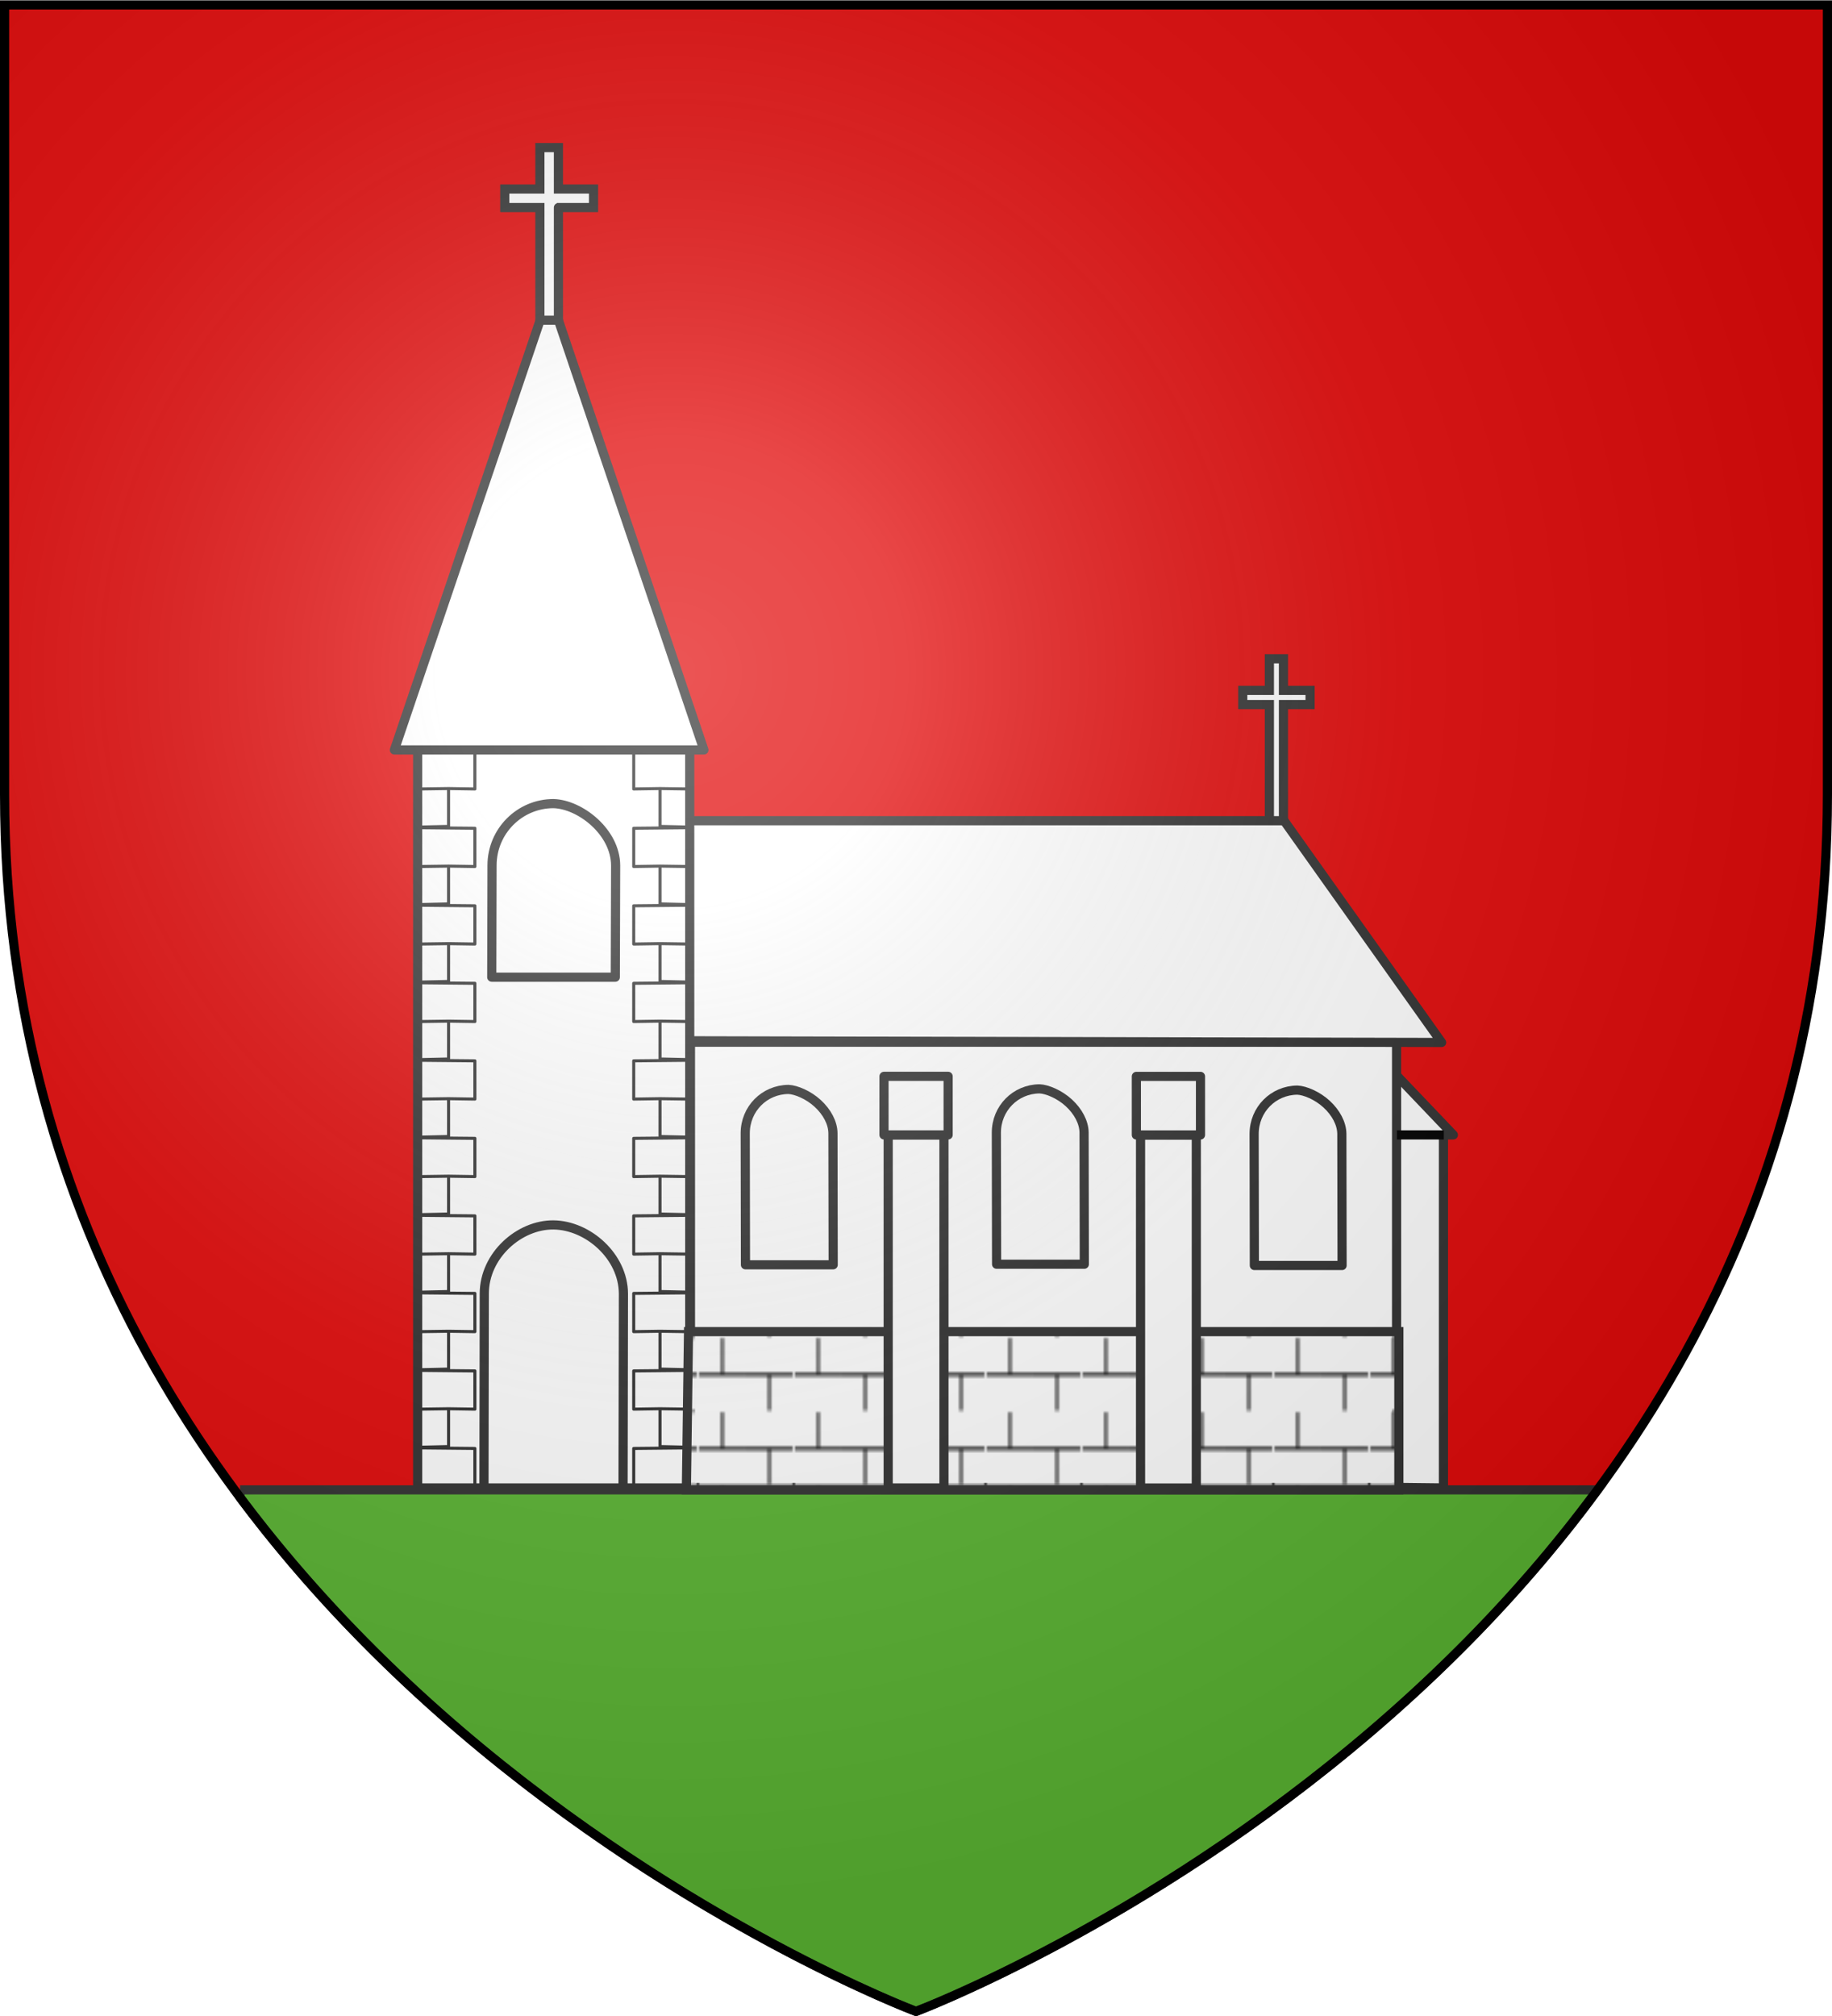 <?xml version="1.0" encoding="UTF-8" standalone="no"?>
<svg
   xmlns:dc="http://purl.org/dc/elements/1.1/"
   xmlns:cc="http://creativecommons.org/ns#"
   xmlns:rdf="http://www.w3.org/1999/02/22-rdf-syntax-ns#"
   xmlns:svg="http://www.w3.org/2000/svg"
   xmlns="http://www.w3.org/2000/svg"
   xmlns:xlink="http://www.w3.org/1999/xlink"
   xmlns:sodipodi="http://sodipodi.sourceforge.net/DTD/sodipodi-0.dtd"
   xmlns:inkscape="http://www.inkscape.org/namespaces/inkscape"
   width="600"
   height="660"
   viewBox="-300 -300 600 660"
   id="svg2"
   version="1.1"
   inkscape:version="0.48.4 r9939"
   sodipodi:docname="Blason_ville_fr_Wolfskirchen (Bas-Rhin).svg">
  <sodipodi:namedview
     pagecolor="#ffffff"
     bordercolor="#666666"
     borderopacity="1"
     objecttolerance="10"
     gridtolerance="10"
     guidetolerance="10"
     inkscape:pageopacity="0"
     inkscape:pageshadow="2"
     inkscape:window-width="1360"
     inkscape:window-height="746"
     id="namedview27"
     showgrid="false"
     inkscape:snap-grids="true"
     inkscape:zoom="0.58497016"
     inkscape:cx="275.28469"
     inkscape:cy="387.46463"
     inkscape:window-x="1432"
     inkscape:window-y="-8"
     inkscape:window-maximized="1"
     inkscape:current-layer="layer3"
     showguides="true"
     inkscape:guide-bbox="true"
     inkscape:snap-bbox="false"
     inkscape:bbox-nodes="true"
     inkscape:snap-bbox-edge-midpoints="true"
     inkscape:snap-object-midpoints="true"
     inkscape:snap-midpoints="false"
     inkscape:snap-nodes="true"
     inkscape:snap-global="true"
     inkscape:snap-smooth-nodes="true"
     inkscape:object-nodes="true"
     inkscape:object-paths="false" />
  <defs
     id="defs4">
    <pattern
       inkscape:collect="always"
       xlink:href="#pattern6140-7"
       id="pattern12777"
       patternTransform="matrix(0.766,0,0,0.933,-116.497,607.814)" />
    <radialGradient
       id="Gradient1"
       gradientUnits="userSpaceOnUse"
       cx="-80"
       cy="-80"
       r="405">
      <stop
         style="stop-color:#fff;stop-opacity:0.31"
         offset="0"
         id="stop7" />
      <stop
         style="stop-color:#fff;stop-opacity:0.25"
         offset="0.19"
         id="stop9" />
      <stop
         style="stop-color:#6b6b6b;stop-opacity:0.125"
         offset="0.6"
         id="stop11" />
      <stop
         style="stop-color:#000;stop-opacity:0.125"
         offset="1"
         id="stop13" />
    </radialGradient>
    <clipPath
       id="shield_cut">
      <path
         id="shield"
         d="M-298.5,-298.5 h597 v258.5 C 298.5,246.2 0,358.39 0,358.39 0,358.39 -298.5,246.2 -298.5,-40z" />
    </clipPath>
    <pattern
       patternUnits="userSpaceOnUse"
       width="40.126"
       height="25.566"
       patternTransform="translate(-108.64,612.044)"
       id="pattern6140-7">
      <g
         id="g6126-4"
         transform="matrix(0.524,0,0,0.675,270.07,-258.902)">
        <path
           style="color:#000000;fill:#ffffff;stroke:none;stroke-width:2;marker:none;visibility:visible;display:inline;overflow:visible;enable-background:accumulate"
           d="m -515.731,383.76 76.626,0 0,37.884 -76.626,0 z"
           id="path6128-0"
           inkscape:connector-curvature="0"
           sodipodi:nodetypes="ccccc" />
        <g
           transform="matrix(0.915,0,0,0.75,-10.492,106.175)"
           id="g6130-9">
          <path
             inkscape:connector-curvature="0"
             id="path6132-4"
             d="m -551.983,395.263 41.858,0"
             style="fill:url(#pattern6055-4);fill-opacity:1;stroke:#000000;stroke-width:2.03px;stroke-linecap:butt;stroke-linejoin:miter;stroke-opacity:1" />
          <path
             style="fill:url(#pattern6052-1);fill-opacity:1;stroke:#000000;stroke-width:2.03px;stroke-linecap:butt;stroke-linejoin:miter;stroke-opacity:1"
             d="m -510.125,395.263 41.858,0"
             id="path6134-8"
             inkscape:connector-curvature="0" />
          <path
             inkscape:connector-curvature="0"
             id="path6136-8"
             d="m -531.054,395.263 c 0,-25.249 0,-25.249 0,-25.249"
             style="fill:url(#pattern6049-7);fill-opacity:1;stroke:#000000;stroke-width:2.03px;stroke-linecap:butt;stroke-linejoin:miter;stroke-opacity:1" />
          <path
             sodipodi:nodetypes="cc"
             style="fill:url(#pattern6046-1);fill-opacity:1;stroke:#000000;stroke-width:2.03px;stroke-linecap:butt;stroke-linejoin:miter;stroke-opacity:1"
             d="m -489.196,420.512 0,-25.249"
             id="path6138-2"
             inkscape:connector-curvature="0" />
        </g>
      </g>
    </pattern>
    <pattern
       inkscape:collect="always"
       xlink:href="#Strips1_2-5"
       id="pattern6055-4"
       patternTransform="matrix(3.003,0,0,3.424,-351.794,267.361)" />
    <pattern
       inkscape:stockid="Stripes 1:2"
       id="Strips1_2-5"
       patternTransform="translate(0,0) scale(10,10)"
       height="1"
       width="3"
       patternUnits="userSpaceOnUse"
       inkscape:collect="always">
      <rect
         id="rect5290-5"
         height="2"
         width="1"
         y="-0.5"
         x="0"
         style="fill:black;stroke:none" />
    </pattern>
    <pattern
       inkscape:collect="always"
       xlink:href="#Strips1_2-5"
       id="pattern6052-1"
       patternTransform="matrix(3.003,0,0,3.424,-351.794,267.361)" />
    <pattern
       inkscape:collect="always"
       xlink:href="#Strips1_2-5"
       id="pattern6049-7"
       patternTransform="matrix(3.003,0,0,3.424,-351.794,267.361)" />
    <pattern
       inkscape:collect="always"
       xlink:href="#Strips1_2-5"
       id="pattern6046-1"
       patternTransform="matrix(3.003,0,0,3.424,-349.269,267.361)" />
    <pattern
       patternUnits="userSpaceOnUse"
       width="40.126"
       height="25.566"
       patternTransform="translate(-108.64,612.044)"
       id="pattern10702">
      <g
         id="g10704"
         transform="matrix(0.524,0,0,0.675,270.07,-258.902)">
        <path
           style="color:#000000;fill:#ffffff;stroke:none;stroke-width:2;marker:none;visibility:visible;display:inline;overflow:visible;enable-background:accumulate"
           d="m -515.731,383.76 76.626,0 0,37.884 -76.626,0 z"
           id="path10706"
           inkscape:connector-curvature="0"
           sodipodi:nodetypes="ccccc" />
        <g
           transform="matrix(0.915,0,0,0.75,-10.492,106.175)"
           id="g10708">
          <path
             inkscape:connector-curvature="0"
             id="path10710"
             d="m -551.983,395.263 41.858,0"
             style="fill:url(#pattern6055-4);fill-opacity:1;stroke:#000000;stroke-width:2.03px;stroke-linecap:butt;stroke-linejoin:miter;stroke-opacity:1" />
          <path
             style="fill:url(#pattern6052-1);fill-opacity:1;stroke:#000000;stroke-width:2.03px;stroke-linecap:butt;stroke-linejoin:miter;stroke-opacity:1"
             d="m -510.125,395.263 41.858,0"
             id="path10712"
             inkscape:connector-curvature="0" />
          <path
             inkscape:connector-curvature="0"
             id="path10714"
             d="m -531.054,395.263 c 0,-25.249 0,-25.249 0,-25.249"
             style="fill:url(#pattern6049-7);fill-opacity:1;stroke:#000000;stroke-width:2.03px;stroke-linecap:butt;stroke-linejoin:miter;stroke-opacity:1" />
          <path
             sodipodi:nodetypes="cc"
             style="fill:url(#pattern6046-1);fill-opacity:1;stroke:#000000;stroke-width:2.03px;stroke-linecap:butt;stroke-linejoin:miter;stroke-opacity:1"
             d="m -489.196,420.512 0,-25.249"
             id="path10716"
             inkscape:connector-curvature="0" />
        </g>
      </g>
    </pattern>
    <pattern
       inkscape:collect="always"
       xlink:href="#Strips1_2-5"
       id="pattern10718"
       patternTransform="matrix(3.003,0,0,3.424,-351.794,267.361)" />
    <pattern
       inkscape:collect="always"
       xlink:href="#Strips1_2-5"
       id="pattern10724"
       patternTransform="matrix(3.003,0,0,3.424,-351.794,267.361)" />
    <pattern
       inkscape:collect="always"
       xlink:href="#Strips1_2-5"
       id="pattern10730"
       patternTransform="matrix(3.003,0,0,3.424,-351.794,267.361)" />
    <pattern
       inkscape:collect="always"
       xlink:href="#Strips1_2-5"
       id="pattern10736"
       patternTransform="matrix(3.003,0,0,3.424,-349.269,267.361)" />
    <clipPath
       clipPathUnits="userSpaceOnUse"
       id="clipPath4462-5">
      <path
         sodipodi:nodetypes="ccccccsc"
         inkscape:connector-curvature="0"
         id="path4464-2"
         d="m -101.212,458.866 c -8.714,0.068 -15.656,7.052 -15.656,15.875 l 0.085,47.637 31.781,0 -0.085,-47.605 c -1.1e-4,-0.02 2.4e-4,-0.042 0,-0.062 -0.043,-3.756 -2.162,-7.684 -5.531,-10.781 -3.368,-3.096 -7.87,-4.96 -10.594,-5.062 z"
         style="color:#000000;fill:none;stroke:#313131;stroke-width:2;stroke-linecap:butt;stroke-linejoin:round;stroke-miterlimit:4;stroke-opacity:1;stroke-dashoffset:0;marker:none;visibility:visible;display:inline;overflow:visible;enable-background:accumulate" />
    </clipPath>
    <clipPath
       clipPathUnits="userSpaceOnUse"
       id="clipPath10744">
      <path
         sodipodi:nodetypes="ccccccsc"
         inkscape:connector-curvature="0"
         id="path10746"
         d="m -101.212,458.866 c -8.714,0.068 -15.656,7.052 -15.656,15.875 l 0.085,47.637 31.781,0 -0.085,-47.605 c -1.1e-4,-0.02 2.4e-4,-0.042 0,-0.062 -0.043,-3.756 -2.162,-7.684 -5.531,-10.781 -3.368,-3.096 -7.87,-4.96 -10.594,-5.062 z"
         style="color:#000000;fill:none;stroke:#313131;stroke-width:2;stroke-linecap:butt;stroke-linejoin:round;stroke-miterlimit:4;stroke-opacity:1;stroke-dashoffset:0;marker:none;visibility:visible;display:inline;overflow:visible;enable-background:accumulate" />
    </clipPath>
    <clipPath
       clipPathUnits="userSpaceOnUse"
       id="clipPath10748">
      <path
         sodipodi:nodetypes="ccccccsc"
         inkscape:connector-curvature="0"
         id="path10750"
         d="m -101.212,458.866 c -8.714,0.068 -15.656,7.052 -15.656,15.875 l 0.085,47.637 31.781,0 -0.085,-47.605 c -1.1e-4,-0.02 2.4e-4,-0.042 0,-0.062 -0.043,-3.756 -2.162,-7.684 -5.531,-10.781 -3.368,-3.096 -7.87,-4.96 -10.594,-5.062 z"
         style="color:#000000;fill:none;stroke:#313131;stroke-width:2;stroke-linecap:butt;stroke-linejoin:round;stroke-miterlimit:4;stroke-opacity:1;stroke-dashoffset:0;marker:none;visibility:visible;display:inline;overflow:visible;enable-background:accumulate" />
    </clipPath>
  </defs>
  <g
     id="layer4"
     inkscape:label="Fond écu"
     inkscape:groupmode="layer"
     sodipodi:insensitive="true">
    <use
       xlink:href="#shield"
       id="use18"
       style="fill:#e20909"
       x="0"
       y="0"
       width="600"
       height="660" />
  </g>
  <g
     id="layer3"
     inkscape:label="Meubles"
     inkscape:groupmode="layer"
     sodipodi:insensitive="true">
    <path
       style="fill:#ffffff;stroke:#313131;stroke-width:3;stroke-linecap:butt;stroke-linejoin:round;stroke-miterlimit:4;stroke-opacity:1;stroke-dasharray:none"
       d="m 157.539,52.211 18.45,19.338 -3.242,0 0,115.579 -15.351,-0.176"
       id="path3794"
       inkscape:connector-curvature="0"
       sodipodi:nodetypes="ccccc" />
    <rect
       style="color:#000000;fill:#ffffff;fill-opacity:1;fill-rule:nonzero;stroke:#313131;stroke-width:3;stroke-linecap:butt;stroke-linejoin:round;stroke-miterlimit:4;stroke-opacity:1;stroke-dasharray:none;stroke-dashoffset:0;marker:none;visibility:visible;display:inline;overflow:visible;enable-background:accumulate"
       id="rect4543"
       width="231.262"
       height="145.752"
       x="-73.866"
       y="41.2" />
    <path
       style="color:#000000;fill:#ffffff;stroke:#313131;stroke-width:3;stroke-linecap:butt;stroke-linejoin:miter;stroke-miterlimit:4;stroke-opacity:1;stroke-dasharray:none;stroke-dashoffset:0;marker:none;visibility:visible;display:inline;overflow:visible;enable-background:accumulate"
       d="m -123.181,-251.682 0,13.56 -11.497,0 0,6.074 11.497,0 0,40.017 6.074,0 0,-40.017 c -2.866,0 7.665,0 11.497,0 l 0,-6.074 -11.497,0 0,-13.56 z"
       id="rect3770"
       inkscape:connector-curvature="0"
       sodipodi:nodetypes="ccccccccccccc" />
    <path
       id="path3778"
       d="m 115.736,-84.332 0,10.358 -8.722,0 0,4.64 8.722,0 0,39.314 4.608,0 0,-39.314 8.722,0 0,-4.64 -8.722,0 0,-10.358 z"
       style="color:#000000;fill:#ffffff;stroke:#313131;stroke-width:3;stroke-linecap:butt;stroke-linejoin:miter;stroke-miterlimit:4;stroke-opacity:1;stroke-dasharray:none;stroke-dashoffset:0;marker:none;visibility:visible;display:inline;overflow:visible;enable-background:accumulate"
       inkscape:connector-curvature="0"
       sodipodi:nodetypes="ccccccccccccc" />
    <path
       style="fill:#ffffff;stroke:#313131;stroke-width:3;stroke-linecap:butt;stroke-linejoin:round;stroke-miterlimit:4;stroke-opacity:1;stroke-dasharray:none"
       d="m -74.399,-31.31 194.957,0 51.593,72.595 -245.417,-0.555"
       id="path3788"
       inkscape:connector-curvature="0"
       sodipodi:nodetypes="cccc" />
    <path
       style="color:#000000;fill:#ffffff;fill-opacity:1;stroke:#313131;stroke-width:3;stroke-linecap:butt;stroke-linejoin:miter;stroke-miterlimit:4;stroke-opacity:1;stroke-dasharray:none;stroke-dashoffset:0;marker:none;visibility:visible;display:inline;overflow:visible;enable-background:accumulate"
       d="m -163.21,-60.173 89.106,0 0,247.301 -89.106,0 z"
       id="rect3782"
       inkscape:connector-curvature="0" />
    <path
       style="color:#000000;fill:#ffffff;stroke:#313131;stroke-width:3;stroke-linecap:butt;stroke-linejoin:round;stroke-miterlimit:4;stroke-opacity:1;stroke-dasharray:none;stroke-dashoffset:0;marker:none;visibility:visible;display:inline;overflow:visible;enable-background:accumulate"
       d="m -98.481,19.916 0.109,-36.606 c -0.061,-10.926 -11.558,-19.959 -20.34,-20.227 -11.119,0 -20.14,9.05 -20.14,20.227 l -0.091,36.606 z"
       id="path3859"
       inkscape:connector-curvature="0"
       sodipodi:nodetypes="cccccc" />
    <path
       style="fill:none;stroke:#000000;stroke-width:3;stroke-linecap:butt;stroke-linejoin:miter;stroke-miterlimit:4;stroke-opacity:1;stroke-dasharray:none"
       d="m 172.861,71.549 -15.34,0"
       id="path4291"
       inkscape:connector-curvature="0"
       sodipodi:nodetypes="cc" />
    <path
       style="color:#000000;fill:#ffffff;stroke:#313131;stroke-width:3;stroke-linecap:butt;stroke-linejoin:round;stroke-miterlimit:4;stroke-opacity:1;stroke-dasharray:none;stroke-dashoffset:0;marker:none;visibility:visible;display:inline;overflow:visible;enable-background:accumulate"
       d="m -41.775,56.656 c -7.877,0.061 -14.153,6.375 -14.153,14.351 l 0.077,43.062 28.729,0 -0.077,-43.034 c -9.9e-5,-0.018 2.17e-4,-0.038 0,-0.057 -0.039,-3.395 -1.954,-6.946 -5,-9.746 -3.045,-2.799 -7.114,-4.483 -9.576,-4.576 z"
       id="path4286"
       inkscape:connector-curvature="0"
       sodipodi:nodetypes="ccccccsc" />
    <path
       sodipodi:nodetypes="ccccccsc"
       inkscape:connector-curvature="0"
       id="path12074"
       d="m 40.473,56.468 c -7.877,0.061 -14.153,6.375 -14.153,14.351 l 0.077,43.062 28.729,0 -0.077,-43.034 c -9.9e-5,-0.018 2.17e-4,-0.038 0,-0.057 -0.039,-3.395 -1.954,-6.946 -5,-9.746 -3.045,-2.799 -7.114,-4.483 -9.576,-4.576 z"
       style="color:#000000;fill:#ffffff;stroke:#313131;stroke-width:3;stroke-linecap:butt;stroke-linejoin:round;stroke-miterlimit:4;stroke-opacity:1;stroke-dasharray:none;stroke-dashoffset:0;marker:none;visibility:visible;display:inline;overflow:visible;enable-background:accumulate" />
    <path
       sodipodi:nodetypes="ccccccsc"
       inkscape:connector-curvature="0"
       id="path12108"
       d="m 124.894,56.884 c -7.877,0.061 -14.153,6.375 -14.153,14.351 l 0.077,43.062 28.729,0 -0.077,-43.034 c -10e-5,-0.018 2.2e-4,-0.038 0,-0.057 -0.039,-3.395 -1.954,-6.946 -5,-9.746 -3.045,-2.799 -7.114,-4.483 -9.576,-4.576 z"
       style="color:#000000;fill:#ffffff;stroke:#313131;stroke-width:3;stroke-linecap:butt;stroke-linejoin:round;stroke-miterlimit:4;stroke-opacity:1;stroke-dasharray:none;stroke-dashoffset:0;marker:none;visibility:visible;display:inline;overflow:visible;enable-background:accumulate" />
    <path
       id="path12666"
       style="color:#000000;fill:none;stroke:#313131;stroke-width:1;stroke-linecap:butt;stroke-linejoin:round;stroke-miterlimit:4;stroke-opacity:1;stroke-dasharray:none;stroke-dashoffset:0;marker:none;visibility:visible;display:inline;overflow:visible;enable-background:accumulate"
       d="m -83.836,-41.835 9.337,0.133 0.151,12.466 -9.488,-0.214 0,-12.385 -8.613,0.133 -10e-7,-12.521 18.208,-0.179"
       inkscape:connector-curvature="0"
       sodipodi:nodetypes="cccccccc"
       inkscape:tile-cx="215.32006"
       inkscape:tile-cy="255.92845"
       inkscape:tile-w="20.66497"
       inkscape:tile-h="25.3794"
       inkscape:tile-x0="204.98757"
       inkscape:tile-y0="243.23875" />
    <use
       x="0"
       y="0"
       inkscape:tiled-clone-of="#path12666"
       xlink:href="#path12666"
       transform="translate(0,25.379)"
       id="use12737"
       width="600"
       height="660" />
    <use
       x="0"
       y="0"
       inkscape:tiled-clone-of="#path12666"
       xlink:href="#path12666"
       transform="translate(0,50.759)"
       id="use12739"
       width="600"
       height="660" />
    <use
       x="0"
       y="0"
       inkscape:tiled-clone-of="#path12666"
       xlink:href="#path12666"
       transform="translate(0,76.138)"
       id="use12741"
       width="600"
       height="660" />
    <use
       x="0"
       y="0"
       inkscape:tiled-clone-of="#path12666"
       xlink:href="#path12666"
       transform="translate(0,101.518)"
       id="use12743"
       width="600"
       height="660" />
    <use
       x="0"
       y="0"
       inkscape:tiled-clone-of="#path12666"
       xlink:href="#path12666"
       transform="translate(0,126.897)"
       id="use12745"
       width="600"
       height="660" />
    <use
       x="0"
       y="0"
       inkscape:tiled-clone-of="#path12666"
       xlink:href="#path12666"
       transform="translate(0,152.276)"
       id="use12747"
       width="600"
       height="660" />
    <use
       x="0"
       y="0"
       inkscape:tiled-clone-of="#path12666"
       xlink:href="#path12666"
       transform="translate(0,177.656)"
       id="use12749"
       width="600"
       height="660" />
    <use
       x="0"
       y="0"
       inkscape:tiled-clone-of="#path12666"
       xlink:href="#path12666"
       transform="translate(0,203.035)"
       id="use12751"
       width="600"
       height="660" />
    <use
       x="0"
       y="0"
       inkscape:tiled-clone-of="#path12666"
       xlink:href="#path12666"
       transform="translate(0,228.415)"
       id="use12753"
       width="600"
       height="660" />
    <path
       style="color:#000000;fill:#ffffff;stroke:#313131;stroke-width:3;stroke-linecap:butt;stroke-linejoin:round;stroke-miterlimit:4;stroke-opacity:1;stroke-dasharray:none;stroke-dashoffset:0;marker:none;visibility:visible;display:inline;overflow:visible;enable-background:accumulate"
       d="m -95.943,187.128 0.123,-63.605 c -0.069,-12.28 -11.638,-22.355 -22.841,-22.505 -11.203,-0.151 -22.731,9.943 -22.731,22.505 l -0.102,63.605 z"
       id="path3846"
       inkscape:connector-curvature="0"
       sodipodi:nodetypes="cczccc" />
    <use
       x="0"
       y="0"
       xlink:href="#path12666"
       id="use12755"
       transform="matrix(-1,0,0,1,-236.923,0)"
       width="600"
       height="660" />
    <use
       x="0"
       y="0"
       xlink:href="#use12737"
       id="use12757"
       transform="matrix(-1,0,0,1,-236.923,0)"
       width="600"
       height="660" />
    <use
       x="0"
       y="0"
       xlink:href="#use12739"
       id="use12759"
       transform="matrix(-1,0,0,1,-236.923,0)"
       width="600"
       height="660" />
    <use
       x="0"
       y="0"
       xlink:href="#use12741"
       id="use12761"
       transform="matrix(-1,0,0,1,-236.923,0)"
       width="600"
       height="660" />
    <use
       x="0"
       y="0"
       xlink:href="#use12743"
       id="use12763"
       transform="matrix(-1,0,0,1,-236.923,0)"
       width="600"
       height="660" />
    <use
       x="0"
       y="0"
       xlink:href="#use12745"
       id="use12765"
       transform="matrix(-1,0,0,1,-236.923,0)"
       width="600"
       height="660" />
    <use
       x="0"
       y="0"
       xlink:href="#use12747"
       id="use12767"
       transform="matrix(-1,0,0,1,-236.923,0)"
       width="600"
       height="660" />
    <use
       x="0"
       y="0"
       xlink:href="#use12749"
       id="use12769"
       transform="matrix(-1,0,0,1,-236.923,0)"
       width="600"
       height="660" />
    <use
       x="0"
       y="0"
       xlink:href="#use12751"
       id="use12771"
       transform="matrix(-1,0,0,1,-236.923,0)"
       width="600"
       height="660" />
    <use
       x="0"
       y="0"
       xlink:href="#use12753"
       id="use12773"
       transform="matrix(-1,0,0,1,-236.923,0)"
       width="600"
       height="660" />
    <path
       style="fill:#5ab532;stroke:#313131;stroke-width:3;stroke-linecap:butt;stroke-linejoin:miter;stroke-miterlimit:4;stroke-opacity:1;stroke-dasharray:none"
       d="m 78.625,487.75 -0.031,2.438 C 167.038,608.515 300,658.5 300,658.5 c 0,0 134.791,-50.672 223.219,-170.75 l -444.594,0 z"
       id="path10655"
       transform="translate(-300,-300)"
       inkscape:connector-curvature="0" />
    <path
       style="fill:#ffffff;stroke:#313131;stroke-width:3;stroke-linecap:butt;stroke-linejoin:round;stroke-miterlimit:4;stroke-opacity:1;stroke-dasharray:none"
       d="m -170.83,-54.48 101.374,0 C -85.273,-101.376 -101.29,-148.273 -117.108,-195.17 l -5.994,0 z"
       id="path2998"
       inkscape:connector-curvature="0"
       sodipodi:nodetypes="ccccc" />
    <path
       style="fill:url(#pattern12777);fill-opacity:1;stroke:#313131;stroke-width:3;stroke-linecap:butt;stroke-linejoin:miter;stroke-miterlimit:4;stroke-opacity:1;stroke-dasharray:none"
       d="m 225.501,435.954 232.642,0 0,51.794 -233.345,0 z"
       id="path12775"
       inkscape:connector-curvature="0"
       transform="translate(-300,-300)" />
    <path
       style="color:#000000;fill:#ffffff;stroke:#313131;stroke-width:3;stroke-linecap:butt;stroke-linejoin:round;stroke-miterlimit:4;stroke-opacity:1;stroke-dasharray:none;stroke-dashoffset:0;marker:none;visibility:visible;display:inline;overflow:visible;enable-background:accumulate"
       d="m -9.108,71.549 18.263,0 0,115.579 -18.263,0 z"
       id="rect3796"
       inkscape:connector-curvature="0" />
    <path
       inkscape:connector-curvature="0"
       id="path3815"
       d="m -10.478,52.372 21.002,0 0,19.176 -21.002,0 z"
       style="color:#000000;fill:#ffffff;stroke:#313131;stroke-width:3;stroke-linecap:butt;stroke-linejoin:round;stroke-miterlimit:4;stroke-opacity:1;stroke-dasharray:none;stroke-dashoffset:0;marker:none;visibility:visible;display:inline;overflow:visible;enable-background:accumulate" />
    <g
       id="g3821"
       transform="matrix(0.904,0,0,0.904,-238.765,-520.105)"
       style="fill:#ffffff;stroke:#313131;stroke-width:3.319;stroke-miterlimit:4;stroke-dasharray:none">
      <path
         style="color:#000000;fill:#ffffff;stroke:#313131;stroke-width:3.319;stroke-linecap:butt;stroke-linejoin:round;stroke-miterlimit:4;stroke-opacity:1;stroke-dasharray:none;stroke-dashoffset:0;marker:none;visibility:visible;display:inline;overflow:visible;enable-background:accumulate"
         d="m 345.472,654.505 20.203,0 0,127.857 -20.203,0 z"
         id="path3823"
         inkscape:connector-curvature="0" />
      <path
         inkscape:connector-curvature="0"
         id="path3825"
         d="m 343.957,633.292 23.234,0 0,21.213 -23.234,0 z"
         style="color:#000000;fill:#ffffff;stroke:#313131;stroke-width:3.319;stroke-linecap:butt;stroke-linejoin:round;stroke-miterlimit:4;stroke-opacity:1;stroke-dasharray:none;stroke-dashoffset:0;marker:none;visibility:visible;display:inline;overflow:visible;enable-background:accumulate" />
    </g>
  </g>
  <g
     id="layer2"
     inkscape:label="Reflet final"
     inkscape:groupmode="layer"
     sodipodi:insensitive="true">
    <use
       xlink:href="#shield"
       id="use22"
       style="fill:url(#Gradient1)"
       x="0"
       y="0"
       width="600"
       height="660" />
  </g>
  <g
     id="layer1"
     inkscape:label="Contour final"
     inkscape:groupmode="layer"
     sodipodi:insensitive="true">
    <path
       d="m -298.5,-298.39 h 597 v 258.5 C 298.5,246.31 0,358.5 0,358.5 c 0,0 -298.5,-112.19 -298.5,-398.39 z"
       id="use25"
       inkscape:connector-curvature="0"
       style="fill:none;stroke:#000000;stroke-width:3" />
  </g>
</svg>
